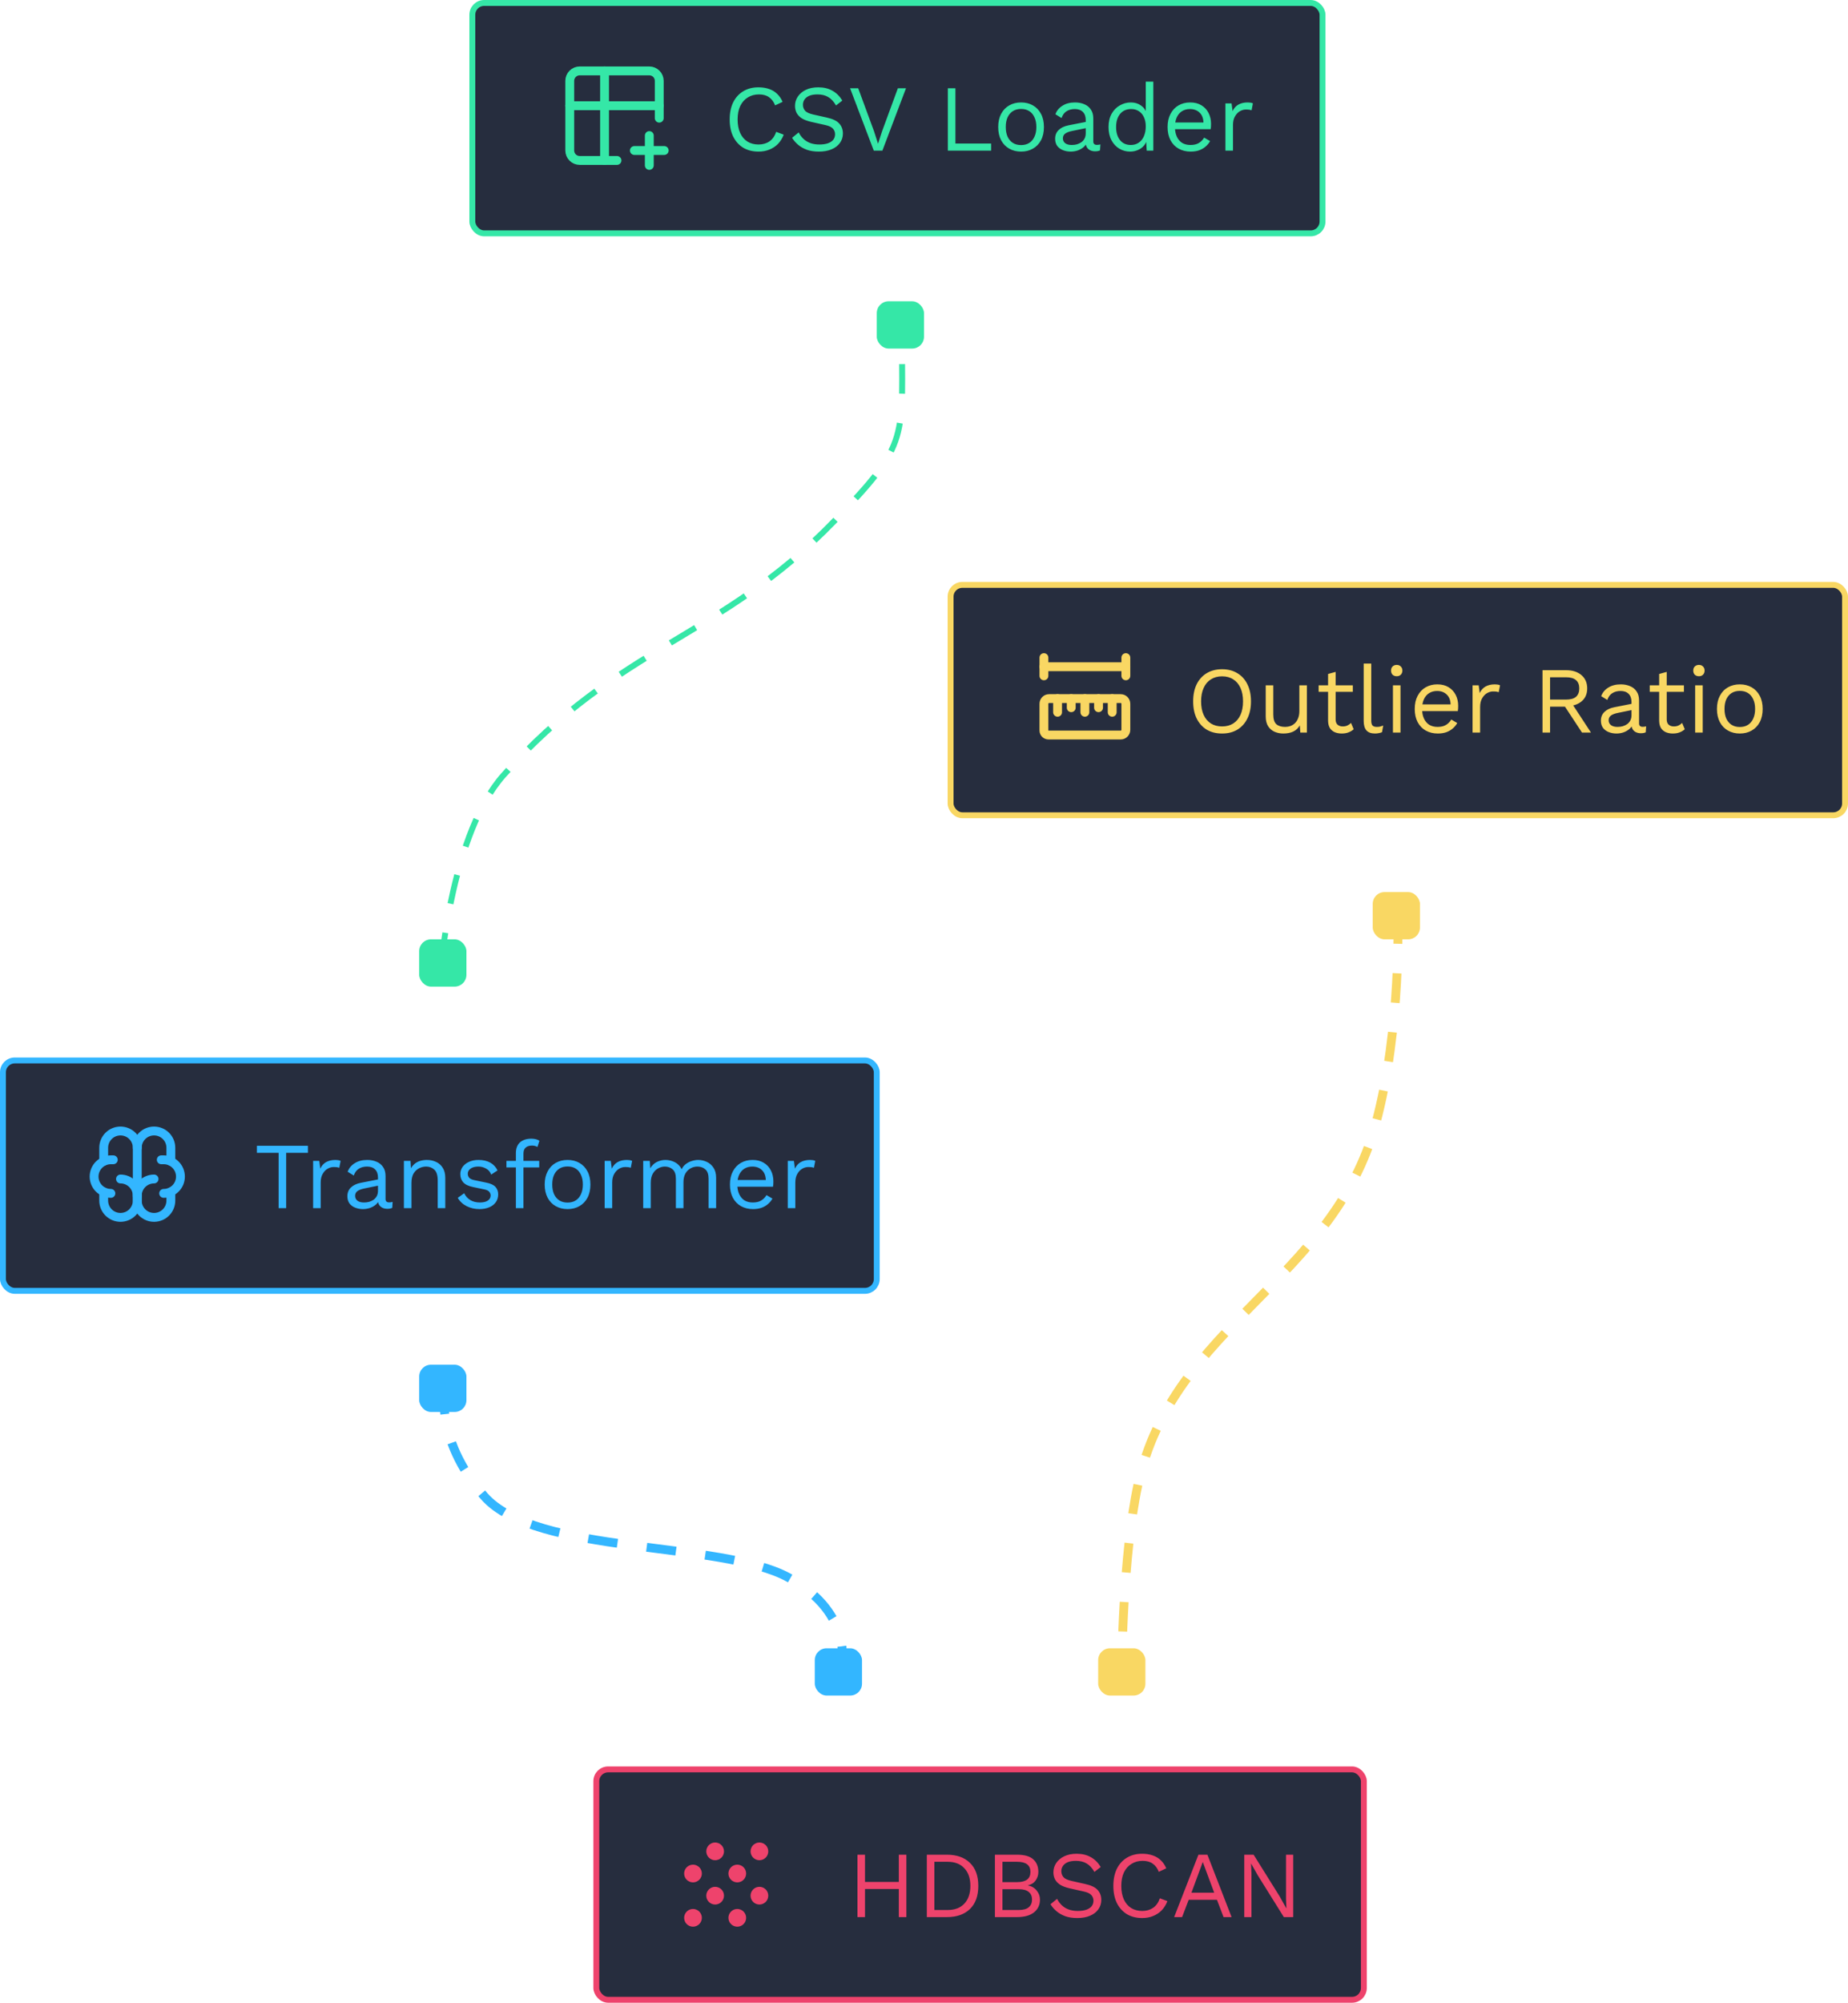 <svg width="626" height="678" viewBox="0 0 626 678" fill="none" xmlns="http://www.w3.org/2000/svg">
<rect x="160" y="1" width="288" height="78" rx="4" fill="#262D3E" stroke="#35E7A7" stroke-width="2"/>
<path d="M265.48 45.592C265.032 46.787 264.392 47.821 263.56 48.696C262.728 49.549 261.747 50.2 260.616 50.648C259.507 51.096 258.291 51.32 256.968 51.32C254.963 51.32 253.224 50.883 251.752 50.008C250.301 49.112 249.171 47.853 248.36 46.232C247.571 44.611 247.176 42.68 247.176 40.44C247.176 38.2 247.571 36.269 248.36 34.648C249.171 33.027 250.301 31.779 251.752 30.904C253.224 30.008 254.941 29.56 256.904 29.56C258.269 29.56 259.485 29.752 260.552 30.136C261.619 30.499 262.525 31.053 263.272 31.8C264.04 32.525 264.648 33.421 265.096 34.488L262.568 35.672C262.099 34.456 261.416 33.539 260.52 32.92C259.645 32.28 258.504 31.96 257.096 31.96C255.667 31.96 254.408 32.301 253.32 32.984C252.232 33.645 251.379 34.605 250.76 35.864C250.163 37.123 249.864 38.648 249.864 40.44C249.864 42.211 250.152 43.736 250.728 45.016C251.304 46.275 252.125 47.245 253.192 47.928C254.259 48.589 255.517 48.92 256.968 48.92C258.376 48.92 259.603 48.568 260.648 47.864C261.693 47.139 262.451 46.061 262.92 44.632L265.48 45.592ZM277.178 29.56C279.034 29.56 280.634 29.944 281.978 30.712C283.322 31.459 284.442 32.568 285.338 34.04L283.194 35.704C282.404 34.339 281.508 33.379 280.506 32.824C279.524 32.248 278.33 31.96 276.922 31.96C275.791 31.96 274.852 32.12 274.106 32.44C273.38 32.76 272.847 33.187 272.506 33.72C272.164 34.232 271.994 34.819 271.994 35.48C271.994 36.227 272.228 36.888 272.698 37.464C273.167 38.019 274.106 38.456 275.514 38.776L280.09 39.8C282.116 40.248 283.524 40.931 284.314 41.848C285.124 42.744 285.53 43.864 285.53 45.208C285.53 46.403 285.188 47.469 284.506 48.408C283.844 49.325 282.906 50.04 281.69 50.552C280.474 51.064 279.044 51.32 277.402 51.32C275.866 51.32 274.511 51.117 273.338 50.712C272.186 50.285 271.194 49.72 270.362 49.016C269.53 48.312 268.847 47.523 268.314 46.648L270.554 44.824C270.959 45.635 271.481 46.349 272.122 46.968C272.762 47.587 273.53 48.067 274.426 48.408C275.343 48.749 276.388 48.92 277.562 48.92C278.65 48.92 279.588 48.792 280.378 48.536C281.188 48.259 281.807 47.864 282.234 47.352C282.66 46.819 282.874 46.179 282.874 45.432C282.874 44.749 282.65 44.141 282.202 43.608C281.754 43.053 280.911 42.637 279.674 42.36L274.714 41.24C273.412 40.941 272.356 40.536 271.546 40.024C270.756 39.491 270.18 38.872 269.818 38.168C269.476 37.443 269.306 36.664 269.306 35.832C269.306 34.701 269.615 33.667 270.234 32.728C270.874 31.768 271.78 31 272.954 30.424C274.148 29.848 275.556 29.56 277.178 29.56ZM306.903 29.88L298.903 51H295.991L287.959 29.88H290.711L296.087 44.472L297.431 48.664L298.775 44.504L304.151 29.88H306.903ZM323.641 48.6H335.737V51H321.081V29.88H323.641V48.6ZM345.881 34.68C347.396 34.68 348.729 35.011 349.881 35.672C351.055 36.333 351.972 37.293 352.633 38.552C353.295 39.789 353.625 41.272 353.625 43C353.625 44.728 353.295 46.221 352.633 47.48C351.972 48.717 351.055 49.667 349.881 50.328C348.729 50.989 347.396 51.32 345.881 51.32C344.388 51.32 343.055 50.989 341.881 50.328C340.708 49.667 339.791 48.717 339.129 47.48C338.468 46.221 338.137 44.728 338.137 43C338.137 41.272 338.468 39.789 339.129 38.552C339.791 37.293 340.708 36.333 341.881 35.672C343.055 35.011 344.388 34.68 345.881 34.68ZM345.881 36.888C344.793 36.888 343.865 37.133 343.097 37.624C342.329 38.115 341.732 38.819 341.305 39.736C340.9 40.632 340.697 41.72 340.697 43C340.697 44.259 340.9 45.347 341.305 46.264C341.732 47.181 342.329 47.885 343.097 48.376C343.865 48.867 344.793 49.112 345.881 49.112C346.969 49.112 347.897 48.867 348.665 48.376C349.433 47.885 350.02 47.181 350.425 46.264C350.852 45.347 351.065 44.259 351.065 43C351.065 41.72 350.852 40.632 350.425 39.736C350.02 38.819 349.433 38.115 348.665 37.624C347.897 37.133 346.969 36.888 345.881 36.888ZM367.789 40.664C367.789 39.469 367.469 38.552 366.829 37.912C366.189 37.251 365.282 36.92 364.109 36.92C362.999 36.92 362.061 37.165 361.293 37.656C360.525 38.125 359.959 38.893 359.597 39.96L357.517 38.68C357.943 37.485 358.733 36.525 359.885 35.8C361.037 35.053 362.466 34.68 364.173 34.68C365.325 34.68 366.37 34.883 367.309 35.288C368.247 35.672 368.983 36.269 369.517 37.08C370.071 37.869 370.349 38.893 370.349 40.152V47.896C370.349 48.664 370.754 49.048 371.565 49.048C371.97 49.048 372.365 48.995 372.749 48.888L372.621 50.904C372.194 51.117 371.639 51.224 370.957 51.224C370.338 51.224 369.783 51.107 369.293 50.872C368.802 50.637 368.418 50.285 368.141 49.816C367.863 49.325 367.725 48.717 367.725 47.992V47.672L368.365 47.768C368.109 48.6 367.671 49.283 367.053 49.816C366.434 50.328 365.741 50.712 364.973 50.968C364.205 51.203 363.447 51.32 362.701 51.32C361.762 51.32 360.887 51.16 360.077 50.84C359.266 50.52 358.615 50.04 358.125 49.4C357.655 48.739 357.421 47.928 357.421 46.968C357.421 45.773 357.815 44.792 358.605 44.024C359.415 43.235 360.535 42.701 361.965 42.424L368.301 41.176V43.288L363.149 44.344C362.103 44.557 361.325 44.856 360.813 45.24C360.301 45.624 360.045 46.157 360.045 46.84C360.045 47.501 360.301 48.045 360.813 48.472C361.346 48.877 362.093 49.08 363.053 49.08C363.671 49.08 364.258 49.005 364.813 48.856C365.389 48.685 365.901 48.44 366.349 48.12C366.797 47.779 367.149 47.363 367.405 46.872C367.661 46.36 367.789 45.763 367.789 45.08V40.664ZM382.81 51.32C381.487 51.32 380.271 50.989 379.162 50.328C378.052 49.667 377.167 48.717 376.506 47.48C375.844 46.221 375.514 44.728 375.514 43C375.514 41.229 375.866 39.725 376.57 38.488C377.274 37.251 378.202 36.312 379.354 35.672C380.506 35.011 381.743 34.68 383.066 34.68C384.388 34.68 385.53 35.021 386.49 35.704C387.471 36.387 388.122 37.293 388.442 38.424L388.122 38.648V27.64H390.682V51H388.442L388.218 47.128L388.57 46.936C388.42 47.875 388.058 48.675 387.482 49.336C386.927 49.976 386.234 50.467 385.402 50.808C384.591 51.149 383.727 51.32 382.81 51.32ZM383.066 49.08C384.09 49.08 384.975 48.824 385.722 48.312C386.49 47.8 387.076 47.075 387.482 46.136C387.908 45.176 388.122 44.056 388.122 42.776C388.122 41.56 387.908 40.515 387.482 39.64C387.076 38.765 386.5 38.093 385.754 37.624C385.028 37.155 384.175 36.92 383.194 36.92C381.572 36.92 380.314 37.475 379.418 38.584C378.522 39.693 378.074 41.165 378.074 43C378.074 44.835 378.511 46.307 379.386 47.416C380.26 48.525 381.487 49.08 383.066 49.08ZM403.32 51.32C401.806 51.32 400.451 50.989 399.256 50.328C398.083 49.667 397.166 48.717 396.504 47.48C395.843 46.221 395.512 44.728 395.512 43C395.512 41.272 395.843 39.789 396.504 38.552C397.166 37.293 398.072 36.333 399.224 35.672C400.376 35.011 401.688 34.68 403.16 34.68C404.654 34.68 405.923 35 406.968 35.64C408.035 36.28 408.846 37.155 409.4 38.264C409.955 39.352 410.232 40.579 410.232 41.944C410.232 42.307 410.222 42.637 410.2 42.936C410.179 43.235 410.147 43.501 410.104 43.736H397.176V41.464H408.984L407.672 41.72C407.672 40.184 407.246 39 406.392 38.168C405.56 37.336 404.462 36.92 403.096 36.92C402.051 36.92 401.144 37.165 400.376 37.656C399.63 38.125 399.043 38.819 398.616 39.736C398.211 40.632 398.008 41.72 398.008 43C398.008 44.259 398.222 45.347 398.648 46.264C399.075 47.181 399.672 47.885 400.44 48.376C401.23 48.845 402.168 49.08 403.256 49.08C404.43 49.08 405.379 48.856 406.104 48.408C406.851 47.96 407.448 47.352 407.896 46.584L409.912 47.768C409.507 48.493 408.984 49.123 408.344 49.656C407.726 50.189 406.99 50.605 406.136 50.904C405.304 51.181 404.366 51.32 403.32 51.32ZM415.101 51V35H417.181L417.533 37.624C417.981 36.643 418.632 35.907 419.485 35.416C420.36 34.925 421.416 34.68 422.653 34.68C422.93 34.68 423.229 34.701 423.549 34.744C423.89 34.787 424.178 34.872 424.413 35L423.965 37.336C423.73 37.251 423.474 37.187 423.197 37.144C422.92 37.101 422.525 37.08 422.013 37.08C421.352 37.08 420.68 37.272 419.997 37.656C419.336 38.04 418.781 38.627 418.333 39.416C417.885 40.184 417.661 41.165 417.661 42.36V51H415.101Z" fill="#35E7A7"/>
<path d="M209 54.316H196.368C195.475 54.316 194.618 53.961 193.987 53.329C193.355 52.697 193 51.841 193 50.947V27.368C193 26.475 193.355 25.618 193.987 24.987C194.618 24.355 195.475 24 196.368 24H219.947C220.841 24 221.697 24.355 222.329 24.987C222.961 25.618 223.316 26.475 223.316 27.368V40" stroke="#35E7A7" stroke-width="3" stroke-linecap="round" stroke-linejoin="round"/>
<path d="M193 35.789H223.316" stroke="#35E7A7" stroke-width="3" stroke-linecap="round" stroke-linejoin="round"/>
<path d="M204.789 24V54.316" stroke="#35E7A7" stroke-width="3" stroke-linecap="round" stroke-linejoin="round"/>
<path d="M214.895 50.947H225" stroke="#35E7A7" stroke-width="3" stroke-linecap="round" stroke-linejoin="round"/>
<path d="M219.947 45.895V56" stroke="#35E7A7" stroke-width="3" stroke-linecap="round" stroke-linejoin="round"/>
<rect x="1" y="359" width="296" height="78" rx="4" fill="#262D3E" stroke="#33B6FF" stroke-width="2"/>
<path d="M104.304 387.88V390.28H96.944V409H94.384V390.28H87.024V387.88H104.304ZM106.07 409V393H108.15L108.502 395.624C108.95 394.643 109.6 393.907 110.454 393.416C111.328 392.925 112.384 392.68 113.622 392.68C113.899 392.68 114.198 392.701 114.518 392.744C114.859 392.787 115.147 392.872 115.382 393L114.934 395.336C114.699 395.251 114.443 395.187 114.166 395.144C113.888 395.101 113.494 395.08 112.982 395.08C112.32 395.08 111.648 395.272 110.966 395.656C110.304 396.04 109.75 396.627 109.302 397.416C108.854 398.184 108.63 399.165 108.63 400.36V409H106.07ZM128.039 398.664C128.039 397.469 127.719 396.552 127.079 395.912C126.439 395.251 125.532 394.92 124.359 394.92C123.249 394.92 122.311 395.165 121.543 395.656C120.775 396.125 120.209 396.893 119.847 397.96L117.767 396.68C118.193 395.485 118.983 394.525 120.135 393.8C121.287 393.053 122.716 392.68 124.423 392.68C125.575 392.68 126.62 392.883 127.559 393.288C128.497 393.672 129.233 394.269 129.767 395.08C130.321 395.869 130.599 396.893 130.599 398.152V405.896C130.599 406.664 131.004 407.048 131.815 407.048C132.22 407.048 132.615 406.995 132.999 406.888L132.871 408.904C132.444 409.117 131.889 409.224 131.207 409.224C130.588 409.224 130.033 409.107 129.543 408.872C129.052 408.637 128.668 408.285 128.391 407.816C128.113 407.325 127.975 406.717 127.975 405.992V405.672L128.615 405.768C128.359 406.6 127.921 407.283 127.303 407.816C126.684 408.328 125.991 408.712 125.223 408.968C124.455 409.203 123.697 409.32 122.951 409.32C122.012 409.32 121.137 409.16 120.327 408.84C119.516 408.52 118.865 408.04 118.375 407.4C117.905 406.739 117.671 405.928 117.671 404.968C117.671 403.773 118.065 402.792 118.855 402.024C119.665 401.235 120.785 400.701 122.215 400.424L128.551 399.176V401.288L123.399 402.344C122.353 402.557 121.575 402.856 121.063 403.24C120.551 403.624 120.295 404.157 120.295 404.84C120.295 405.501 120.551 406.045 121.063 406.472C121.596 406.877 122.343 407.08 123.303 407.08C123.921 407.08 124.508 407.005 125.063 406.856C125.639 406.685 126.151 406.44 126.599 406.12C127.047 405.779 127.399 405.363 127.655 404.872C127.911 404.36 128.039 403.763 128.039 403.08V398.664ZM136.82 409V393H139.06L139.284 396.584L138.868 396.232C139.209 395.379 139.668 394.696 140.244 394.184C140.82 393.651 141.481 393.267 142.228 393.032C142.996 392.797 143.785 392.68 144.596 392.68C145.748 392.68 146.793 392.904 147.732 393.352C148.67 393.779 149.417 394.44 149.972 395.336C150.548 396.232 150.836 397.373 150.836 398.76V409H148.276V399.656C148.276 397.885 147.892 396.659 147.124 395.976C146.377 395.272 145.449 394.92 144.34 394.92C143.572 394.92 142.804 395.101 142.036 395.464C141.268 395.827 140.628 396.413 140.116 397.224C139.625 398.035 139.38 399.123 139.38 400.488V409H136.82ZM162.392 409.32C160.835 409.32 159.395 408.989 158.072 408.328C156.771 407.667 155.768 406.728 155.064 405.512L157.24 403.944C157.71 404.925 158.392 405.693 159.288 406.248C160.206 406.803 161.304 407.08 162.584 407.08C163.715 407.08 164.6 406.867 165.24 406.44C165.88 405.992 166.2 405.416 166.2 404.712C166.2 404.264 166.051 403.859 165.752 403.496C165.475 403.112 164.931 402.835 164.12 402.664L160.28 401.864C158.723 401.544 157.603 401.011 156.92 400.264C156.259 399.517 155.928 398.589 155.928 397.48C155.928 396.605 156.174 395.805 156.664 395.08C157.176 394.355 157.891 393.779 158.808 393.352C159.747 392.904 160.846 392.68 162.104 392.68C163.683 392.68 165.016 392.989 166.104 393.608C167.192 394.227 168.003 395.101 168.536 396.232L166.392 397.64C166.03 396.701 165.443 396.019 164.632 395.592C163.822 395.144 162.979 394.92 162.104 394.92C161.336 394.92 160.675 395.027 160.12 395.24C159.587 395.453 159.171 395.752 158.872 396.136C158.595 396.499 158.456 396.915 158.456 397.384C158.456 397.853 158.616 398.291 158.936 398.696C159.256 399.08 159.854 399.357 160.728 399.528L164.728 400.36C166.222 400.659 167.267 401.149 167.864 401.832C168.462 402.515 168.76 403.347 168.76 404.328C168.76 405.331 168.494 406.216 167.96 406.984C167.427 407.731 166.68 408.307 165.72 408.712C164.76 409.117 163.651 409.32 162.392 409.32ZM180.003 385.48C180.558 385.48 181.081 385.544 181.571 385.672C182.062 385.8 182.446 385.981 182.723 386.216L182.051 388.296C181.795 388.125 181.518 388.008 181.219 387.944C180.921 387.859 180.59 387.816 180.227 387.816C179.31 387.816 178.595 388.04 178.083 388.488C177.571 388.915 177.315 389.608 177.315 390.568V393V393.832V409H174.755V390.312C174.755 389.608 174.862 388.957 175.075 388.36C175.289 387.763 175.609 387.251 176.035 386.824C176.483 386.397 177.038 386.067 177.699 385.832C178.361 385.597 179.129 385.48 180.003 385.48ZM182.659 393V395.208H171.555V393H182.659ZM192.256 392.68C193.771 392.68 195.104 393.011 196.256 393.672C197.43 394.333 198.347 395.293 199.008 396.552C199.67 397.789 200 399.272 200 401C200 402.728 199.67 404.221 199.008 405.48C198.347 406.717 197.43 407.667 196.256 408.328C195.104 408.989 193.771 409.32 192.256 409.32C190.763 409.32 189.43 408.989 188.256 408.328C187.083 407.667 186.166 406.717 185.504 405.48C184.843 404.221 184.512 402.728 184.512 401C184.512 399.272 184.843 397.789 185.504 396.552C186.166 395.293 187.083 394.333 188.256 393.672C189.43 393.011 190.763 392.68 192.256 392.68ZM192.256 394.888C191.168 394.888 190.24 395.133 189.472 395.624C188.704 396.115 188.107 396.819 187.68 397.736C187.275 398.632 187.072 399.72 187.072 401C187.072 402.259 187.275 403.347 187.68 404.264C188.107 405.181 188.704 405.885 189.472 406.376C190.24 406.867 191.168 407.112 192.256 407.112C193.344 407.112 194.272 406.867 195.04 406.376C195.808 405.885 196.395 405.181 196.8 404.264C197.227 403.347 197.44 402.259 197.44 401C197.44 399.72 197.227 398.632 196.8 397.736C196.395 396.819 195.808 396.115 195.04 395.624C194.272 395.133 193.344 394.888 192.256 394.888ZM204.82 409V393H206.9L207.252 395.624C207.7 394.643 208.35 393.907 209.204 393.416C210.078 392.925 211.134 392.68 212.372 392.68C212.649 392.68 212.948 392.701 213.268 392.744C213.609 392.787 213.897 392.872 214.132 393L213.684 395.336C213.449 395.251 213.193 395.187 212.916 395.144C212.638 395.101 212.244 395.08 211.732 395.08C211.07 395.08 210.398 395.272 209.716 395.656C209.054 396.04 208.5 396.627 208.052 397.416C207.604 398.184 207.38 399.165 207.38 400.36V409H204.82ZM217.882 409V393H220.122L220.282 395.496C220.858 394.515 221.605 393.8 222.522 393.352C223.461 392.904 224.421 392.68 225.402 392.68C226.533 392.68 227.6 392.936 228.602 393.448C229.605 393.96 230.373 394.749 230.906 395.816C231.248 395.091 231.728 394.504 232.346 394.056C232.965 393.587 233.637 393.245 234.362 393.032C235.109 392.797 235.813 392.68 236.474 392.68C237.498 392.68 238.469 392.893 239.386 393.32C240.325 393.747 241.093 394.408 241.69 395.304C242.288 396.2 242.586 397.352 242.586 398.76V409H240.026V399.016C240.026 397.565 239.664 396.52 238.938 395.88C238.213 395.24 237.317 394.92 236.25 394.92C235.418 394.92 234.64 395.123 233.914 395.528C233.189 395.933 232.602 396.531 232.154 397.32C231.728 398.109 231.514 399.08 231.514 400.232V409H228.954V399.016C228.954 397.565 228.592 396.52 227.866 395.88C227.141 395.24 226.245 394.92 225.178 394.92C224.474 394.92 223.749 395.112 223.002 395.496C222.277 395.859 221.669 396.445 221.178 397.256C220.688 398.067 220.442 399.133 220.442 400.456V409H217.882ZM255.07 409.32C253.556 409.32 252.201 408.989 251.006 408.328C249.833 407.667 248.916 406.717 248.254 405.48C247.593 404.221 247.262 402.728 247.262 401C247.262 399.272 247.593 397.789 248.254 396.552C248.916 395.293 249.822 394.333 250.974 393.672C252.126 393.011 253.438 392.68 254.91 392.68C256.404 392.68 257.673 393 258.718 393.64C259.785 394.28 260.596 395.155 261.15 396.264C261.705 397.352 261.982 398.579 261.982 399.944C261.982 400.307 261.972 400.637 261.95 400.936C261.929 401.235 261.897 401.501 261.854 401.736H248.926V399.464H260.734L259.422 399.72C259.422 398.184 258.996 397 258.142 396.168C257.31 395.336 256.212 394.92 254.846 394.92C253.801 394.92 252.894 395.165 252.126 395.656C251.38 396.125 250.793 396.819 250.366 397.736C249.961 398.632 249.758 399.72 249.758 401C249.758 402.259 249.972 403.347 250.398 404.264C250.825 405.181 251.422 405.885 252.19 406.376C252.98 406.845 253.918 407.08 255.006 407.08C256.18 407.08 257.129 406.856 257.854 406.408C258.601 405.96 259.198 405.352 259.646 404.584L261.662 405.768C261.257 406.493 260.734 407.123 260.094 407.656C259.476 408.189 258.74 408.605 257.886 408.904C257.054 409.181 256.116 409.32 255.07 409.32ZM266.851 409V393H268.931L269.283 395.624C269.731 394.643 270.382 393.907 271.235 393.416C272.11 392.925 273.166 392.68 274.403 392.68C274.68 392.68 274.979 392.701 275.299 392.744C275.64 392.787 275.928 392.872 276.163 393L275.715 395.336C275.48 395.251 275.224 395.187 274.947 395.144C274.67 395.101 274.275 395.08 273.763 395.08C273.102 395.08 272.43 395.272 271.747 395.656C271.086 396.04 270.531 396.627 270.083 397.416C269.635 398.184 269.411 399.165 269.411 400.36V409H266.851Z" fill="#33B6FF"/>
<path d="M52.188 399.125C50.679 399.125 49.232 399.724 48.166 400.791C47.099 401.857 46.5 403.304 46.5 404.812V406.438C46.5 407.946 47.099 409.393 48.166 410.459C49.232 411.526 50.679 412.125 52.188 412.125C53.696 412.125 55.143 411.526 56.209 410.459C57.276 409.393 57.875 407.946 57.875 406.438V403.512" stroke="#33B6FF" stroke-width="3" stroke-linecap="round" stroke-linejoin="round"/>
<path d="M40.812 399.125C42.321 399.125 43.768 399.724 44.834 400.791C45.901 401.857 46.5 403.304 46.5 404.812V406.438C46.5 407.946 45.901 409.393 44.834 410.459C43.768 411.526 42.321 412.125 40.812 412.125C39.304 412.125 37.857 411.526 36.791 410.459C35.724 409.393 35.125 407.946 35.125 406.438V403.512" stroke="#33B6FF" stroke-width="3" stroke-linecap="round" stroke-linejoin="round"/>
<path d="M55.438 404C56.946 404 58.393 403.401 59.459 402.334C60.526 401.268 61.125 399.821 61.125 398.312C61.125 396.804 60.526 395.357 59.459 394.291C58.393 393.224 56.946 392.625 55.438 392.625H54.625" stroke="#33B6FF" stroke-width="3" stroke-linecap="round" stroke-linejoin="round"/>
<path d="M57.875 393.113V388.562C57.875 387.054 57.276 385.607 56.209 384.541C55.143 383.474 53.696 382.875 52.188 382.875C50.679 382.875 49.232 383.474 48.166 384.541C47.099 385.607 46.5 387.054 46.5 388.562" stroke="#33B6FF" stroke-width="3" stroke-linecap="round" stroke-linejoin="round"/>
<path d="M37.562 404C36.054 404 34.607 403.401 33.541 402.334C32.474 401.268 31.875 399.821 31.875 398.312C31.875 396.804 32.474 395.357 33.541 394.291C34.607 393.224 36.054 392.625 37.562 392.625H38.375" stroke="#33B6FF" stroke-width="3" stroke-linecap="round" stroke-linejoin="round"/>
<path d="M35.125 393.113V388.562C35.125 387.054 35.724 385.607 36.791 384.541C37.857 383.474 39.304 382.875 40.812 382.875C42.321 382.875 43.768 383.474 44.834 384.541C45.901 385.607 46.5 387.054 46.5 388.562V404.812" stroke="#33B6FF" stroke-width="3" stroke-linecap="round" stroke-linejoin="round"/>
<rect x="202" y="599" width="260" height="78" rx="4" fill="#262D3E" stroke="#EE436C" stroke-width="2"/>
<path d="M307.032 627.88V649H304.472V627.88H307.032ZM293.016 627.88V649H290.456V627.88H293.016ZM305.656 637.096V639.496H291.8V637.096H305.656ZM320.772 627.88C324.079 627.88 326.671 628.797 328.548 630.632C330.447 632.445 331.396 635.048 331.396 638.44C331.396 641.832 330.447 644.445 328.548 646.28C326.671 648.093 324.079 649 320.772 649H313.956V627.88H320.772ZM321.028 646.6C323.439 646.6 325.316 645.885 326.66 644.456C328.025 643.005 328.708 641 328.708 638.44C328.708 635.88 328.025 633.885 326.66 632.456C325.316 631.005 323.439 630.28 321.028 630.28H316.516V646.6H321.028ZM337.019 649V627.88H344.539C347.035 627.88 348.859 628.403 350.01 629.448C351.163 630.493 351.739 631.912 351.739 633.704C351.739 634.771 351.429 635.741 350.811 636.616C350.192 637.469 349.317 638.013 348.187 638.248V638.28C349.445 638.515 350.437 639.091 351.163 640.008C351.909 640.904 352.283 641.928 352.283 643.08C352.283 644.872 351.611 646.312 350.267 647.4C348.923 648.467 347.003 649 344.507 649H337.019ZM339.579 646.6H345.115C346.629 646.6 347.749 646.291 348.475 645.672C349.221 645.053 349.595 644.189 349.595 643.08C349.595 641.949 349.221 641.085 348.475 640.488C347.749 639.869 346.629 639.56 345.115 639.56H339.579V646.6ZM339.579 637.16H344.571C347.557 637.16 349.051 636.008 349.051 633.704C349.051 631.421 347.557 630.28 344.571 630.28H339.579V637.16ZM364.709 627.56C366.565 627.56 368.165 627.944 369.509 628.712C370.853 629.459 371.973 630.568 372.869 632.04L370.725 633.704C369.935 632.339 369.039 631.379 368.037 630.824C367.055 630.248 365.861 629.96 364.453 629.96C363.322 629.96 362.383 630.12 361.637 630.44C360.911 630.76 360.378 631.187 360.037 631.72C359.695 632.232 359.525 632.819 359.525 633.48C359.525 634.227 359.759 634.888 360.229 635.464C360.698 636.019 361.637 636.456 363.045 636.776L367.621 637.8C369.647 638.248 371.055 638.931 371.845 639.848C372.655 640.744 373.061 641.864 373.061 643.208C373.061 644.403 372.719 645.469 372.037 646.408C371.375 647.325 370.437 648.04 369.221 648.552C368.005 649.064 366.575 649.32 364.933 649.32C363.397 649.32 362.042 649.117 360.869 648.712C359.717 648.285 358.725 647.72 357.893 647.016C357.061 646.312 356.378 645.523 355.845 644.648L358.085 642.824C358.49 643.635 359.013 644.349 359.653 644.968C360.293 645.587 361.061 646.067 361.957 646.408C362.874 646.749 363.919 646.92 365.093 646.92C366.181 646.92 367.119 646.792 367.909 646.536C368.719 646.259 369.338 645.864 369.765 645.352C370.191 644.819 370.405 644.179 370.405 643.432C370.405 642.749 370.181 642.141 369.733 641.608C369.285 641.053 368.442 640.637 367.205 640.36L362.245 639.24C360.943 638.941 359.887 638.536 359.077 638.024C358.287 637.491 357.711 636.872 357.349 636.168C357.007 635.443 356.837 634.664 356.837 633.832C356.837 632.701 357.146 631.667 357.765 630.728C358.405 629.768 359.311 629 360.485 628.424C361.679 627.848 363.087 627.56 364.709 627.56ZM395.449 643.592C395.001 644.787 394.361 645.821 393.529 646.696C392.697 647.549 391.715 648.2 390.585 648.648C389.475 649.096 388.259 649.32 386.937 649.32C384.931 649.32 383.193 648.883 381.721 648.008C380.27 647.112 379.139 645.853 378.329 644.232C377.539 642.611 377.145 640.68 377.145 638.44C377.145 636.2 377.539 634.269 378.329 632.648C379.139 631.027 380.27 629.779 381.721 628.904C383.193 628.008 384.91 627.56 386.873 627.56C388.238 627.56 389.454 627.752 390.521 628.136C391.587 628.499 392.494 629.053 393.241 629.8C394.009 630.525 394.617 631.421 395.065 632.488L392.537 633.672C392.067 632.456 391.385 631.539 390.489 630.92C389.614 630.28 388.473 629.96 387.065 629.96C385.635 629.96 384.377 630.301 383.289 630.984C382.201 631.645 381.347 632.605 380.729 633.864C380.131 635.123 379.833 636.648 379.833 638.44C379.833 640.211 380.121 641.736 380.697 643.016C381.273 644.275 382.094 645.245 383.161 645.928C384.227 646.589 385.486 646.92 386.937 646.92C388.345 646.92 389.571 646.568 390.617 645.864C391.662 645.139 392.419 644.061 392.889 642.632L395.449 643.592ZM417.194 649H414.474L412.234 643.144H402.666L400.426 649H397.738L405.962 627.88H409.002L417.194 649ZM403.594 640.744H411.306L407.434 630.344L403.594 640.744ZM438.063 627.88V649H434.895L426.063 634.856L423.823 630.888H423.791L423.919 634.088V649H421.487V627.88H424.655L433.455 641.96L435.727 646.024H435.759L435.631 642.792V627.88H438.063Z" fill="#EE436C"/>
<path d="M233.25 634.25C233.25 634.648 233.408 635.029 233.689 635.311C233.971 635.592 234.352 635.75 234.75 635.75C235.148 635.75 235.529 635.592 235.811 635.311C236.092 635.029 236.25 634.648 236.25 634.25C236.25 633.852 236.092 633.471 235.811 633.189C235.529 632.908 235.148 632.75 234.75 632.75C234.352 632.75 233.971 632.908 233.689 633.189C233.408 633.471 233.25 633.852 233.25 634.25Z" stroke="#EE436C" stroke-width="3" stroke-linecap="round" stroke-linejoin="round"/>
<path d="M240.75 626.75C240.75 627.148 240.908 627.529 241.189 627.811C241.471 628.092 241.852 628.25 242.25 628.25C242.648 628.25 243.029 628.092 243.311 627.811C243.592 627.529 243.75 627.148 243.75 626.75C243.75 626.352 243.592 625.971 243.311 625.689C243.029 625.408 242.648 625.25 242.25 625.25C241.852 625.25 241.471 625.408 241.189 625.689C240.908 625.971 240.75 626.352 240.75 626.75Z" stroke="#EE436C" stroke-width="3" stroke-linecap="round" stroke-linejoin="round"/>
<path d="M240.75 641.75C240.75 642.148 240.908 642.529 241.189 642.811C241.471 643.092 241.852 643.25 242.25 643.25C242.648 643.25 243.029 643.092 243.311 642.811C243.592 642.529 243.75 642.148 243.75 641.75C243.75 641.352 243.592 640.971 243.311 640.689C243.029 640.408 242.648 640.25 242.25 640.25C241.852 640.25 241.471 640.408 241.189 640.689C240.908 640.971 240.75 641.352 240.75 641.75Z" stroke="#EE436C" stroke-width="3" stroke-linecap="round" stroke-linejoin="round"/>
<path d="M233.25 649.25C233.25 649.648 233.408 650.029 233.689 650.311C233.971 650.592 234.352 650.75 234.75 650.75C235.148 650.75 235.529 650.592 235.811 650.311C236.092 650.029 236.25 649.648 236.25 649.25C236.25 648.852 236.092 648.471 235.811 648.189C235.529 647.908 235.148 647.75 234.75 647.75C234.352 647.75 233.971 647.908 233.689 648.189C233.408 648.471 233.25 648.852 233.25 649.25Z" stroke="#EE436C" stroke-width="3" stroke-linecap="round" stroke-linejoin="round"/>
<path d="M248.25 634.25C248.25 634.648 248.408 635.029 248.689 635.311C248.971 635.592 249.352 635.75 249.75 635.75C250.148 635.75 250.529 635.592 250.811 635.311C251.092 635.029 251.25 634.648 251.25 634.25C251.25 633.852 251.092 633.471 250.811 633.189C250.529 632.908 250.148 632.75 249.75 632.75C249.352 632.75 248.971 632.908 248.689 633.189C248.408 633.471 248.25 633.852 248.25 634.25Z" stroke="#EE436C" stroke-width="3" stroke-linecap="round" stroke-linejoin="round"/>
<path d="M255.75 626.75C255.75 627.148 255.908 627.529 256.189 627.811C256.471 628.092 256.852 628.25 257.25 628.25C257.648 628.25 258.029 628.092 258.311 627.811C258.592 627.529 258.75 627.148 258.75 626.75C258.75 626.352 258.592 625.971 258.311 625.689C258.029 625.408 257.648 625.25 257.25 625.25C256.852 625.25 256.471 625.408 256.189 625.689C255.908 625.971 255.75 626.352 255.75 626.75Z" stroke="#EE436C" stroke-width="3" stroke-linecap="round" stroke-linejoin="round"/>
<path d="M248.25 649.25C248.25 649.648 248.408 650.029 248.689 650.311C248.971 650.592 249.352 650.75 249.75 650.75C250.148 650.75 250.529 650.592 250.811 650.311C251.092 650.029 251.25 649.648 251.25 649.25C251.25 648.852 251.092 648.471 250.811 648.189C250.529 647.908 250.148 647.75 249.75 647.75C249.352 647.75 248.971 647.908 248.689 648.189C248.408 648.471 248.25 648.852 248.25 649.25Z" stroke="#EE436C" stroke-width="3" stroke-linecap="round" stroke-linejoin="round"/>
<path d="M255.75 641.75C255.75 642.148 255.908 642.529 256.189 642.811C256.471 643.092 256.852 643.25 257.25 643.25C257.648 643.25 258.029 643.092 258.311 642.811C258.592 642.529 258.75 642.148 258.75 641.75C258.75 641.352 258.592 640.971 258.311 640.689C258.029 640.408 257.648 640.25 257.25 640.25C256.852 640.25 256.471 640.408 256.189 640.689C255.908 640.971 255.75 641.352 255.75 641.75Z" stroke="#EE436C" stroke-width="3" stroke-linecap="round" stroke-linejoin="round"/>
<rect x="322" y="198" width="303" height="78" rx="4" fill="#262D3E" stroke="#F9D763" stroke-width="2"/>
<path d="M413.968 226.56C415.973 226.56 417.701 227.008 419.152 227.904C420.624 228.779 421.755 230.027 422.544 231.648C423.355 233.269 423.76 235.2 423.76 237.44C423.76 239.68 423.355 241.611 422.544 243.232C421.755 244.853 420.624 246.112 419.152 247.008C417.701 247.883 415.973 248.32 413.968 248.32C411.963 248.32 410.224 247.883 408.752 247.008C407.301 246.112 406.171 244.853 405.36 243.232C404.571 241.611 404.176 239.68 404.176 237.44C404.176 235.2 404.571 233.269 405.36 231.648C406.171 230.027 407.301 228.779 408.752 227.904C410.224 227.008 411.963 226.56 413.968 226.56ZM413.968 228.96C412.517 228.96 411.259 229.301 410.192 229.984C409.125 230.645 408.304 231.616 407.728 232.896C407.152 234.155 406.864 235.669 406.864 237.44C406.864 239.211 407.152 240.736 407.728 242.016C408.304 243.275 409.125 244.245 410.192 244.928C411.259 245.589 412.517 245.92 413.968 245.92C415.44 245.92 416.699 245.589 417.744 244.928C418.811 244.245 419.632 243.275 420.208 242.016C420.784 240.736 421.072 239.211 421.072 237.44C421.072 235.669 420.784 234.155 420.208 232.896C419.632 231.616 418.811 230.645 417.744 229.984C416.699 229.301 415.44 228.96 413.968 228.96ZM434.706 248.32C433.682 248.32 432.711 248.128 431.794 247.744C430.898 247.36 430.162 246.741 429.586 245.888C429.031 245.013 428.754 243.883 428.754 242.496V232H431.314V241.824C431.314 243.445 431.666 244.565 432.37 245.184C433.074 245.781 434.066 246.08 435.345 246.08C435.943 246.08 436.53 245.984 437.106 245.792C437.682 245.579 438.194 245.259 438.642 244.832C439.111 244.384 439.474 243.819 439.73 243.136C440.007 242.453 440.146 241.643 440.146 240.704V232H442.706V248H440.466L440.306 245.568C439.751 246.528 438.994 247.232 438.034 247.68C437.095 248.107 435.986 248.32 434.706 248.32ZM452.44 227.456V243.584C452.44 244.373 452.664 244.96 453.112 245.344C453.56 245.728 454.136 245.92 454.84 245.92C455.458 245.92 455.992 245.813 456.44 245.6C456.888 245.387 457.293 245.099 457.656 244.736L458.552 246.88C458.061 247.328 457.474 247.68 456.792 247.936C456.13 248.192 455.362 248.32 454.488 248.32C453.677 248.32 452.92 248.181 452.216 247.904C451.512 247.605 450.946 247.147 450.52 246.528C450.114 245.888 449.901 245.056 449.88 244.032V228.16L452.44 227.456ZM458.264 232V234.208H446.68V232H458.264ZM464.502 224.64V243.936C464.502 244.747 464.651 245.312 464.95 245.632C465.248 245.931 465.728 246.08 466.39 246.08C466.816 246.08 467.168 246.048 467.446 245.984C467.723 245.92 468.096 245.803 468.566 245.632L468.15 247.872C467.808 248.021 467.435 248.128 467.03 248.192C466.624 248.277 466.208 248.32 465.782 248.32C464.48 248.32 463.51 247.968 462.87 247.264C462.251 246.56 461.942 245.483 461.942 244.032V224.64H464.502ZM473.131 228.928C472.555 228.928 472.086 228.757 471.723 228.416C471.382 228.053 471.211 227.584 471.211 227.008C471.211 226.432 471.382 225.973 471.723 225.632C472.086 225.269 472.555 225.088 473.131 225.088C473.707 225.088 474.166 225.269 474.507 225.632C474.87 225.973 475.051 226.432 475.051 227.008C475.051 227.584 474.87 228.053 474.507 228.416C474.166 228.757 473.707 228.928 473.131 228.928ZM474.411 232V248H471.851V232H474.411ZM487.039 248.32C485.524 248.32 484.17 247.989 482.975 247.328C481.802 246.667 480.884 245.717 480.223 244.48C479.562 243.221 479.231 241.728 479.231 240C479.231 238.272 479.562 236.789 480.223 235.552C480.884 234.293 481.791 233.333 482.943 232.672C484.095 232.011 485.407 231.68 486.879 231.68C488.372 231.68 489.642 232 490.687 232.64C491.754 233.28 492.564 234.155 493.119 235.264C493.674 236.352 493.951 237.579 493.951 238.944C493.951 239.307 493.94 239.637 493.919 239.936C493.898 240.235 493.866 240.501 493.823 240.736H480.895V238.464H492.703L491.391 238.72C491.391 237.184 490.964 236 490.111 235.168C489.279 234.336 488.18 233.92 486.815 233.92C485.77 233.92 484.863 234.165 484.095 234.656C483.348 235.125 482.762 235.819 482.335 236.736C481.93 237.632 481.727 238.72 481.727 240C481.727 241.259 481.94 242.347 482.367 243.264C482.794 244.181 483.391 244.885 484.159 245.376C484.948 245.845 485.887 246.08 486.975 246.08C488.148 246.08 489.098 245.856 489.823 245.408C490.57 244.96 491.167 244.352 491.615 243.584L493.631 244.768C493.226 245.493 492.703 246.123 492.063 246.656C491.444 247.189 490.708 247.605 489.855 247.904C489.023 248.181 488.084 248.32 487.039 248.32ZM498.82 248V232H500.9L501.252 234.624C501.7 233.643 502.35 232.907 503.204 232.416C504.078 231.925 505.134 231.68 506.372 231.68C506.649 231.68 506.948 231.701 507.268 231.744C507.609 231.787 507.897 231.872 508.132 232L507.684 234.336C507.449 234.251 507.193 234.187 506.916 234.144C506.638 234.101 506.244 234.08 505.732 234.08C505.07 234.08 504.398 234.272 503.716 234.656C503.054 235.04 502.5 235.627 502.052 236.416C501.604 237.184 501.38 238.165 501.38 239.36V248H498.82ZM530.519 226.88C532.673 226.88 534.401 227.435 535.703 228.544C537.004 229.653 537.655 231.157 537.655 233.056C537.655 234.955 536.993 236.437 535.671 237.504C534.369 238.549 532.641 239.072 530.487 239.072L530.263 239.232H525.079V248H522.519V226.88H530.519ZM530.487 236.832C532.001 236.832 533.121 236.523 533.847 235.904C534.593 235.264 534.967 234.315 534.967 233.056C534.967 231.797 534.593 230.859 533.847 230.24C533.121 229.6 532.001 229.28 530.487 229.28H525.079V236.832H530.487ZM531.959 237.344L538.935 248H535.895L529.815 238.752L531.959 237.344ZM552.664 237.664C552.664 236.469 552.344 235.552 551.704 234.912C551.064 234.251 550.157 233.92 548.984 233.92C547.874 233.92 546.936 234.165 546.168 234.656C545.4 235.125 544.834 235.893 544.472 236.96L542.392 235.68C542.818 234.485 543.608 233.525 544.76 232.8C545.912 232.053 547.341 231.68 549.048 231.68C550.2 231.68 551.245 231.883 552.184 232.288C553.122 232.672 553.858 233.269 554.392 234.08C554.946 234.869 555.224 235.893 555.224 237.152V244.896C555.224 245.664 555.629 246.048 556.44 246.048C556.845 246.048 557.24 245.995 557.624 245.888L557.496 247.904C557.069 248.117 556.514 248.224 555.832 248.224C555.213 248.224 554.658 248.107 554.168 247.872C553.677 247.637 553.293 247.285 553.016 246.816C552.738 246.325 552.6 245.717 552.6 244.992V244.672L553.24 244.768C552.984 245.6 552.546 246.283 551.928 246.816C551.309 247.328 550.616 247.712 549.848 247.968C549.08 248.203 548.322 248.32 547.576 248.32C546.637 248.32 545.762 248.16 544.952 247.84C544.141 247.52 543.49 247.04 543 246.4C542.53 245.739 542.296 244.928 542.296 243.968C542.296 242.773 542.69 241.792 543.48 241.024C544.29 240.235 545.41 239.701 546.84 239.424L553.176 238.176V240.288L548.024 241.344C546.978 241.557 546.2 241.856 545.688 242.24C545.176 242.624 544.92 243.157 544.92 243.84C544.92 244.501 545.176 245.045 545.688 245.472C546.221 245.877 546.968 246.08 547.928 246.08C548.546 246.08 549.133 246.005 549.688 245.856C550.264 245.685 550.776 245.44 551.224 245.12C551.672 244.779 552.024 244.363 552.28 243.872C552.536 243.36 552.664 242.763 552.664 242.08V237.664ZM564.596 227.456V243.584C564.596 244.373 564.82 244.96 565.268 245.344C565.716 245.728 566.292 245.92 566.996 245.92C567.614 245.92 568.148 245.813 568.596 245.6C569.044 245.387 569.449 245.099 569.812 244.736L570.708 246.88C570.217 247.328 569.63 247.68 568.948 247.936C568.286 248.192 567.518 248.32 566.644 248.32C565.833 248.32 565.076 248.181 564.372 247.904C563.668 247.605 563.102 247.147 562.676 246.528C562.27 245.888 562.057 245.056 562.036 244.032V228.16L564.596 227.456ZM570.42 232V234.208H558.836V232H570.42ZM575.506 228.928C574.93 228.928 574.461 228.757 574.098 228.416C573.757 228.053 573.586 227.584 573.586 227.008C573.586 226.432 573.757 225.973 574.098 225.632C574.461 225.269 574.93 225.088 575.506 225.088C576.082 225.088 576.541 225.269 576.882 225.632C577.245 225.973 577.426 226.432 577.426 227.008C577.426 227.584 577.245 228.053 576.882 228.416C576.541 228.757 576.082 228.928 575.506 228.928ZM576.786 232V248H574.226V232H576.786ZM589.35 231.68C590.865 231.68 592.198 232.011 593.35 232.672C594.523 233.333 595.441 234.293 596.102 235.552C596.763 236.789 597.094 238.272 597.094 240C597.094 241.728 596.763 243.221 596.102 244.48C595.441 245.717 594.523 246.667 593.35 247.328C592.198 247.989 590.865 248.32 589.35 248.32C587.857 248.32 586.523 247.989 585.35 247.328C584.177 246.667 583.259 245.717 582.598 244.48C581.937 243.221 581.606 241.728 581.606 240C581.606 238.272 581.937 236.789 582.598 235.552C583.259 234.293 584.177 233.333 585.35 232.672C586.523 232.011 587.857 231.68 589.35 231.68ZM589.35 233.888C588.262 233.888 587.334 234.133 586.566 234.624C585.798 235.115 585.201 235.819 584.774 236.736C584.369 237.632 584.166 238.72 584.166 240C584.166 241.259 584.369 242.347 584.774 243.264C585.201 244.181 585.798 244.885 586.566 245.376C587.334 245.867 588.262 246.112 589.35 246.112C590.438 246.112 591.366 245.867 592.134 245.376C592.902 244.885 593.489 244.181 593.894 243.264C594.321 242.347 594.534 241.259 594.534 240C594.534 238.72 594.321 237.632 593.894 236.736C593.489 235.819 592.902 235.115 592.134 234.624C591.366 234.133 590.438 233.888 589.35 233.888Z" fill="#F9D763"/>
<path d="M379.641 236.5C380.598 236.5 381.375 237.289 381.375 238.262V247.071C381.375 248.044 380.598 248.833 379.641 248.833H355.167C354.758 248.833 354.366 248.671 354.077 248.382C353.787 248.093 353.625 247.701 353.625 247.292V238.262C353.625 237.289 354.402 236.5 355.359 236.5H379.641Z" stroke="#F9D763" stroke-width="3" stroke-linecap="round" stroke-linejoin="round"/>
<path d="M362.875 236.5V239.583" stroke="#F9D763" stroke-width="3" stroke-linecap="round" stroke-linejoin="round"/>
<path d="M358.25 236.5V241.125" stroke="#F9D763" stroke-width="3" stroke-linecap="round" stroke-linejoin="round"/>
<path d="M367.5 236.5V241.125" stroke="#F9D763" stroke-width="3" stroke-linecap="round" stroke-linejoin="round"/>
<path d="M376.75 236.5V241.125" stroke="#F9D763" stroke-width="3" stroke-linecap="round" stroke-linejoin="round"/>
<path d="M372.125 236.5V239.583" stroke="#F9D763" stroke-width="3" stroke-linecap="round" stroke-linejoin="round"/>
<path d="M353.625 222.625V228.792" stroke="#F9D763" stroke-width="3" stroke-linecap="round" stroke-linejoin="round"/>
<path d="M353.625 225.708H381.375" stroke="#F9D763" stroke-width="3" stroke-linecap="round" stroke-linejoin="round"/>
<path d="M381.375 222.625V228.792" stroke="#F9D763" stroke-width="3" stroke-linecap="round" stroke-linejoin="round"/>
<rect x="465" y="302" width="16" height="16" rx="4" fill="#F9D763"/>
<rect x="372" y="558" width="16" height="16" rx="4" fill="#F9D763"/>
<rect x="276" y="558" width="16" height="16" rx="4" fill="#33B6FF"/>
<rect x="142" y="462" width="16" height="16" rx="4" fill="#33B6FF"/>
<rect x="142" y="318" width="16" height="16" rx="4" fill="#35E7A7"/>
<rect x="297" y="102" width="16" height="16" rx="4" fill="#35E7A7"/>
<path d="M149.598 325.705C149.598 325.705 153.256 281.956 170.501 262.502C209.589 218.406 244.153 216.131 282.501 176.502C308.629 149.5 305.501 149.002 305.501 110.002" stroke="#35E7A7" stroke-width="2" stroke-dasharray="10 10"/>
<path d="M150.873 468.781C150.873 468.781 146.5 486.499 164 506.501C181.499 526.503 244 521.502 267 534.001C290 546.5 284.873 564.781 284.873 564.781" stroke="#33B6FF" stroke-width="3" stroke-dasharray="10 10"/>
<path d="M473.5 309.5C473.5 309.5 474.84 348.106 465.998 380.502C451.42 433.912 397.308 448.414 385.498 502.503C380.249 526.545 379.998 565.003 379.998 565.003" stroke="#F9D763" stroke-width="3" stroke-dasharray="10 10"/>
</svg>
